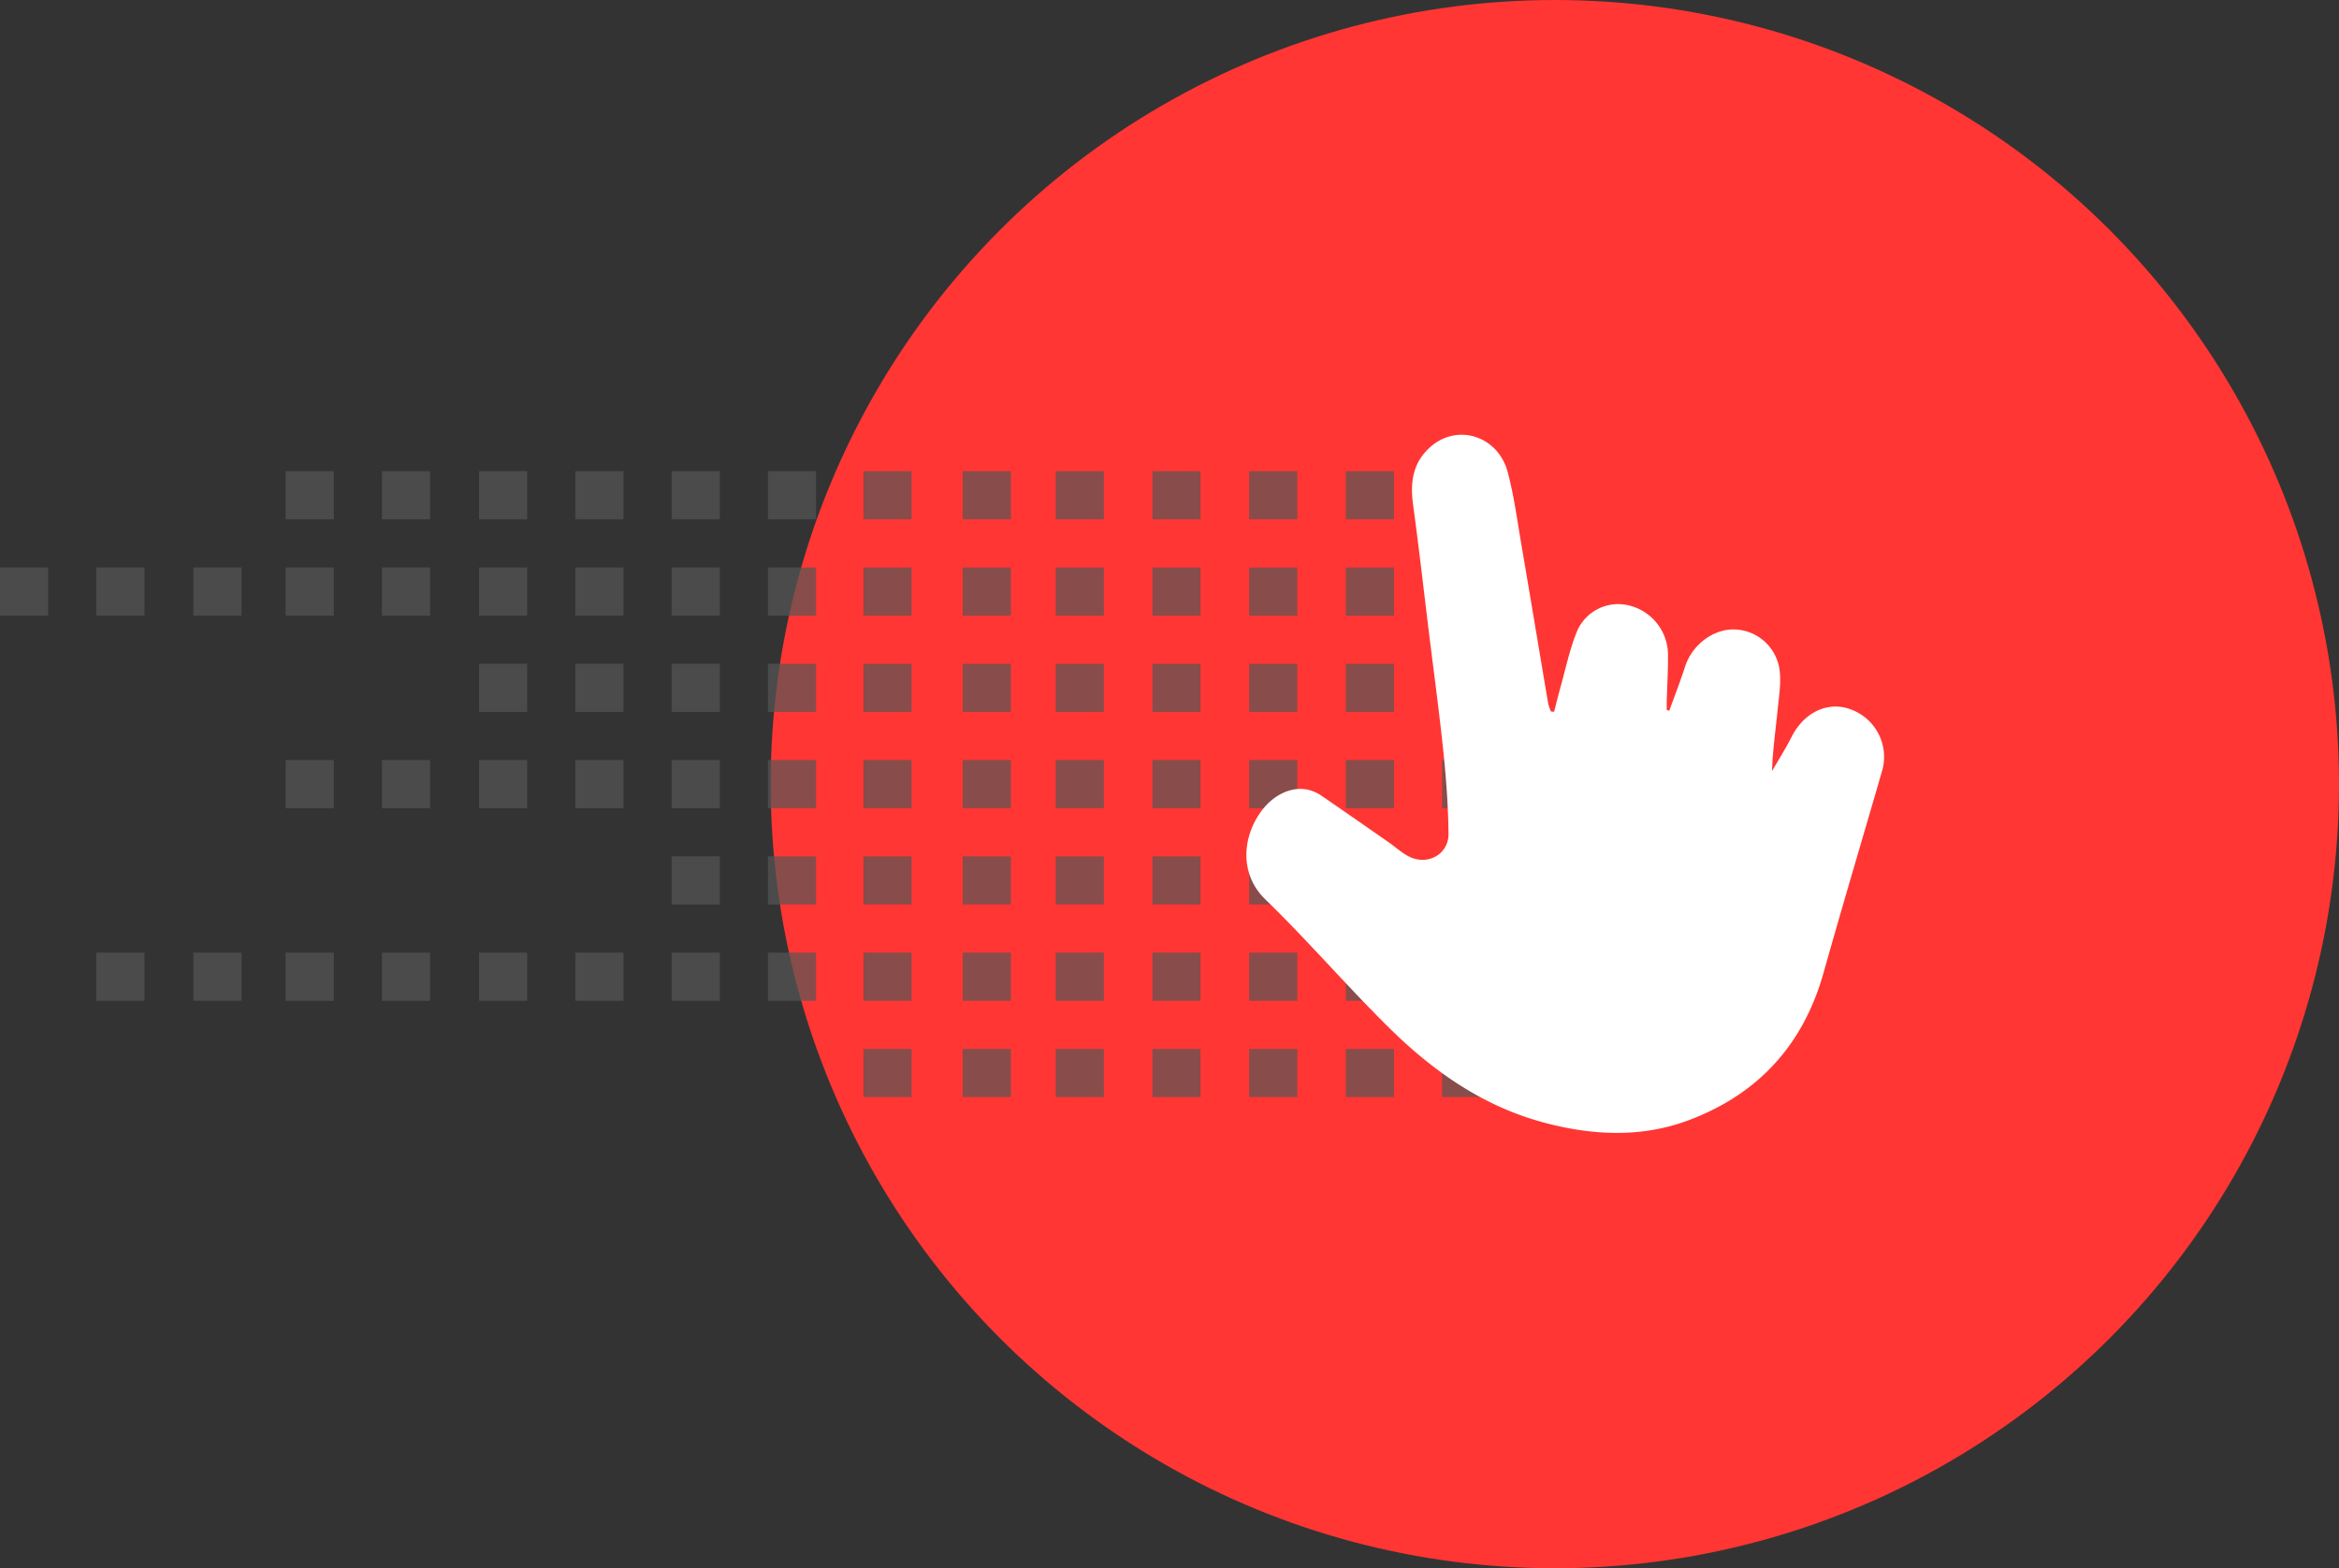 <svg id="Layer_1" data-name="Layer 1" xmlns="http://www.w3.org/2000/svg" viewBox="0 0 582.99 390.9"><rect x="0" y="0" width="582.99" height="390.9" fill="#333333" stroke="none"/><defs><style>.cls-1{fill:#ff3633;}.cls-2{fill:#565656;opacity:0.7;}.cls-3{fill:#fff;}</style></defs><title>Website Icons</title><circle class="cls-1" cx="387.54" cy="195.45" r="195.45"/><rect class="cls-2" x="359.43" y="117.45" width="12" height="12"/><rect class="cls-2" x="359.43" y="141.45" width="12" height="12"/><rect class="cls-2" x="359.43" y="165.45" width="12" height="12"/><rect class="cls-2" x="359.43" y="189.45" width="12" height="12"/><rect class="cls-2" x="359.43" y="213.45" width="12" height="12"/><rect class="cls-2" x="359.43" y="237.45" width="12" height="12"/><rect class="cls-2" x="359.43" y="261.45" width="12" height="12"/><rect class="cls-2" x="335.45" y="117.45" width="12" height="12"/><rect class="cls-2" x="335.45" y="141.45" width="12" height="12"/><rect class="cls-2" x="335.45" y="165.45" width="12" height="12"/><rect class="cls-2" x="335.45" y="189.45" width="12" height="12"/><rect class="cls-2" x="335.45" y="213.45" width="12" height="12"/><rect class="cls-2" x="335.45" y="237.45" width="12" height="12"/><rect class="cls-2" x="335.45" y="261.45" width="12" height="12"/><rect class="cls-2" x="311.35" y="117.45" width="12" height="12"/><rect class="cls-2" x="311.35" y="141.45" width="12" height="12"/><rect class="cls-2" x="311.35" y="165.45" width="12" height="12"/><rect class="cls-2" x="311.35" y="189.45" width="12" height="12"/><rect class="cls-2" x="311.35" y="213.45" width="12" height="12"/><rect class="cls-2" x="311.35" y="237.45" width="12" height="12"/><rect class="cls-2" x="311.35" y="261.45" width="12" height="12"/><rect class="cls-2" x="287.24" y="117.45" width="12" height="12"/><rect class="cls-2" x="287.24" y="141.45" width="12" height="12"/><rect class="cls-2" x="287.24" y="165.45" width="12" height="12"/><rect class="cls-2" x="287.24" y="189.45" width="12" height="12"/><rect class="cls-2" x="287.24" y="213.45" width="12" height="12"/><rect class="cls-2" x="287.24" y="237.45" width="12" height="12"/><rect class="cls-2" x="287.24" y="261.45" width="12" height="12"/><rect class="cls-2" x="263.14" y="117.45" width="12" height="12"/><rect class="cls-2" x="263.14" y="141.45" width="12" height="12"/><rect class="cls-2" x="263.14" y="165.45" width="12" height="12"/><rect class="cls-2" x="263.14" y="189.45" width="12" height="12"/><rect class="cls-2" x="263.14" y="213.45" width="12" height="12"/><rect class="cls-2" x="263.14" y="237.45" width="12" height="12"/><rect class="cls-2" x="263.14" y="261.45" width="12" height="12"/><rect class="cls-2" x="239.95" y="117.45" width="12" height="12"/><rect class="cls-2" x="239.95" y="141.45" width="12" height="12"/><rect class="cls-2" x="239.95" y="165.45" width="12" height="12"/><rect class="cls-2" x="239.95" y="189.45" width="12" height="12"/><rect class="cls-2" x="239.95" y="213.45" width="12" height="12"/><rect class="cls-2" x="239.95" y="237.45" width="12" height="12"/><rect class="cls-2" x="239.95" y="261.45" width="12" height="12"/><rect class="cls-2" x="215.21" y="117.45" width="12" height="12"/><rect class="cls-2" x="215.21" y="141.45" width="12" height="12"/><rect class="cls-2" x="215.21" y="165.45" width="12" height="12"/><rect class="cls-2" x="215.21" y="189.45" width="12" height="12"/><rect class="cls-2" x="215.21" y="213.45" width="12" height="12"/><rect class="cls-2" x="215.21" y="237.45" width="12" height="12"/><rect class="cls-2" x="215.21" y="261.45" width="12" height="12"/><rect class="cls-2" x="191.4" y="117.45" width="12" height="12"/><rect class="cls-2" x="191.4" y="141.45" width="12" height="12"/><rect class="cls-2" x="191.4" y="165.45" width="12" height="12"/><rect class="cls-2" x="191.4" y="189.45" width="12" height="12"/><rect class="cls-2" x="191.4" y="213.45" width="12" height="12"/><rect class="cls-2" x="191.4" y="237.45" width="12" height="12"/><rect class="cls-2" x="167.4" y="117.45" width="12" height="12"/><rect class="cls-2" x="167.4" y="141.45" width="12" height="12"/><rect class="cls-2" x="167.4" y="165.45" width="12" height="12"/><rect class="cls-2" x="167.4" y="189.45" width="12" height="12"/><rect class="cls-2" x="167.4" y="213.45" width="12" height="12"/><rect class="cls-2" x="167.4" y="237.45" width="12" height="12"/><rect class="cls-2" x="143.4" y="117.45" width="12" height="12"/><rect class="cls-2" x="143.4" y="141.45" width="12" height="12"/><rect class="cls-2" x="143.4" y="165.45" width="12" height="12"/><rect class="cls-2" x="143.4" y="189.45" width="12" height="12"/><rect class="cls-2" x="143.4" y="237.45" width="12" height="12"/><rect class="cls-2" x="119.4" y="117.45" width="12" height="12"/><rect class="cls-2" x="119.4" y="141.45" width="12" height="12"/><rect class="cls-2" x="119.4" y="165.45" width="12" height="12"/><rect class="cls-2" x="119.4" y="189.45" width="12" height="12"/><rect class="cls-2" x="119.4" y="237.45" width="12" height="12"/><rect class="cls-2" x="95.2" y="117.45" width="12" height="12"/><rect class="cls-2" x="95.2" y="141.45" width="12" height="12"/><rect class="cls-2" x="95.2" y="189.45" width="12" height="12"/><rect class="cls-2" x="95.2" y="237.45" width="12" height="12"/><rect class="cls-2" x="71.2" y="117.45" width="12" height="12"/><rect class="cls-2" x="71.2" y="141.45" width="12" height="12"/><rect class="cls-2" x="48.2" y="141.45" width="12" height="12"/><rect class="cls-2" x="24" y="141.45" width="12" height="12"/><rect class="cls-2" x="48.2" y="237.45" width="12" height="12"/><rect class="cls-2" x="24" y="237.45" width="12" height="12"/><rect class="cls-2" y="141.45" width="12" height="12"/><rect class="cls-2" x="71.2" y="189.45" width="12" height="12"/><rect class="cls-2" x="71.2" y="237.45" width="12" height="12"/><path class="cls-3" d="M387.35,177.42c.57-2.19,1.1-4.38,1.71-6.55,1.2-4.3,2.12-8.72,3.75-12.86a11.16,11.16,0,0,1,13-7.15,12.73,12.73,0,0,1,9.93,11.93c.06,4-.2,8-.31,12,0,.73,0,1.46,0,2.19l.63.17c1.32-3.66,2.75-7.28,3.94-11,1.74-5.37,6.93-9.37,12.29-9.26a11.68,11.68,0,0,1,11.2,9.66c.55,3.44-.1,7.11-.45,10.65-.49,4.95-1.21,9.88-1.36,15,1.64-2.84,3.39-5.62,4.87-8.53,3.14-6.17,9.1-9,14.8-6.83a12.6,12.6,0,0,1,7.67,15.62c-4.83,16.68-9.81,33.32-14.5,50-5.06,18-16.3,30.28-33.66,36.78-11.86,4.43-24.07,3.78-36.11.55-15.21-4.08-27.71-12.9-38.7-23.78-10.48-10.37-20.12-21.59-30.69-31.85-6.36-6.16-5.79-15.27-1.13-21.77,3.18-4.43,8-6.6,12.19-5.44a10.45,10.45,0,0,1,3.12,1.5c5.56,3.81,11.09,7.67,16.62,11.52,1.83,1.27,3.51,2.89,5.51,3.75,4.55,1.94,9.43-1,9.37-5.93-.08-6.72-.56-13.45-1.25-20.14-1.07-10.25-2.46-20.47-3.72-30.7-1.27-10.4-2.45-20.81-3.87-31.19-.79-5.73,0-10.78,4.69-14.67,6.72-5.52,16.53-2.3,18.9,6.58,1.6,6,2.4,12.22,3.46,18.36,2.24,13.1,4.41,26.21,6.63,39.32a11.2,11.2,0,0,0,.7,2Z"/></svg>
